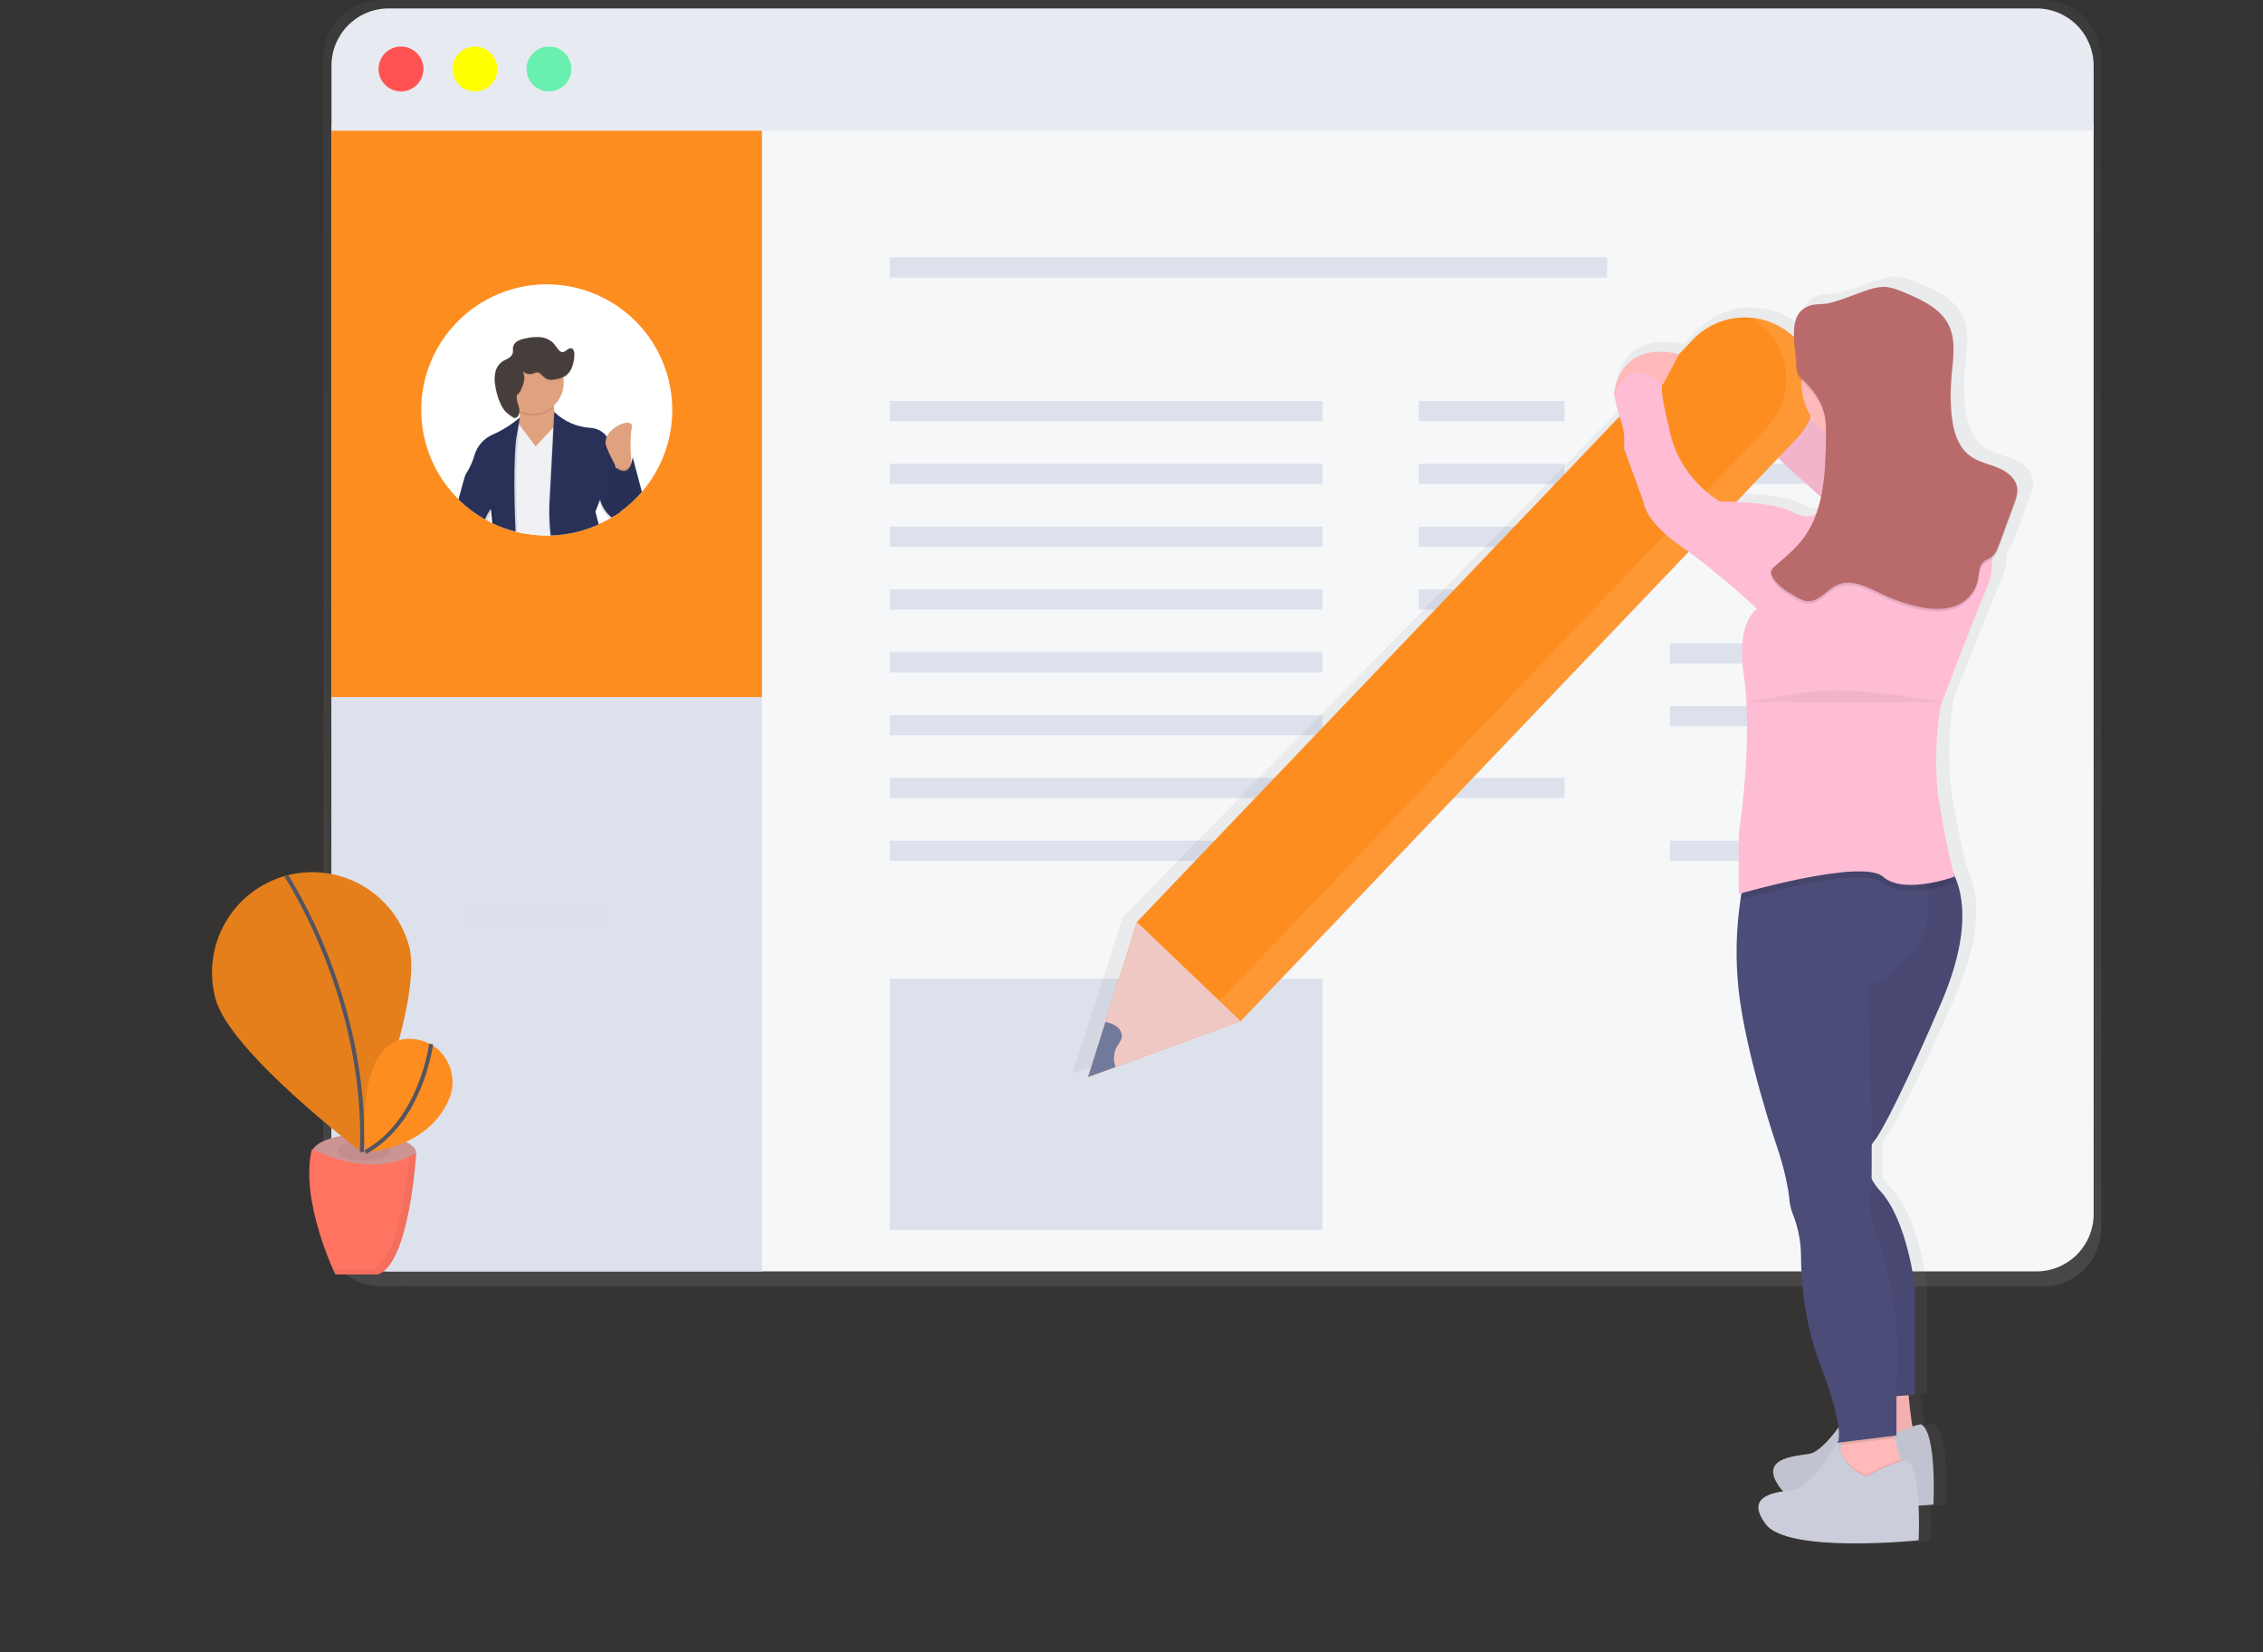 <svg width="563" height="411" viewBox="0 0 563 411" fill="none" xmlns="http://www.w3.org/2000/svg">
<rect x="0" y="0" width="563" height="411" fill="#333333" stroke="none"/>
<g clip-path="url(#clip0)">
<g opacity="0.1">
<path opacity="0.1" d="M34.156 61.468C39.405 70.608 36.497 82.473 30.795 91.335C25.093 100.197 16.983 107.231 10.663 115.686C-1.899 132.556 -5.146 159.194 10.694 173.056C14.106 176.043 18.326 178.406 20.405 182.433C23.276 187.989 21.151 194.683 18.984 200.569L18.804 201.053C10.617 223.263 22.68 247.877 45.287 254.844C57.797 258.701 69.088 264.952 77.446 275.06C84.748 283.897 88.968 294.798 93.785 305.2C102.493 323.99 113.732 341.956 129.263 355.638C144.795 369.32 165.061 378.389 185.749 377.642C233.002 375.937 267.795 326.148 315.002 323.527C318.404 323.336 322.027 323.465 324.873 325.339C328.887 327.986 330.117 333.182 331.805 337.698C340.744 361.607 367.658 372.626 391.758 380.999L437.045 396.746C461.644 405.294 487.479 413.971 513.21 410.011C538.941 406.051 564.065 384.908 562.948 358.872C562.032 337.487 544.319 318.666 546.64 297.383C548.246 282.676 559.253 270.323 561.096 255.642C563.015 240.364 554.668 225.693 545.06 213.664C517.414 179.039 478.015 156.217 439.562 134.204C412.477 118.694 385.254 103.122 356.095 91.978C284.212 64.578 205.207 65.758 128.63 58.281C115.461 56.993 101.695 55.479 89.627 49.655C80.364 45.186 73.123 34.851 62.959 32.662C55.214 30.994 43.758 34.439 36.996 38.203C24.671 45.114 28.068 50.866 34.156 61.468Z" fill="#FD8D1F"/>
</g>
<path d="M508.383 0H94.784C92.89 0.008 91.016 0.39 89.27 1.123C87.524 1.856 85.939 2.926 84.607 4.272C83.275 5.618 82.22 7.214 81.504 8.968C80.789 10.723 80.426 12.601 80.436 14.496V305.54C80.426 307.435 80.789 309.313 81.504 311.067C82.22 312.821 83.275 314.417 84.607 315.764C85.939 317.11 87.524 318.18 89.27 318.913C91.016 319.646 92.89 320.028 94.784 320.036H508.383C510.276 320.028 512.15 319.646 513.896 318.913C515.642 318.18 517.227 317.11 518.559 315.764C519.892 314.417 520.946 312.821 521.662 311.067C522.377 309.313 522.741 307.435 522.73 305.54V14.496C522.741 12.601 522.377 10.723 521.662 8.968C520.946 7.214 519.892 5.618 518.559 4.272C517.227 2.926 515.642 1.856 513.896 1.123C512.15 0.39 510.276 0.008 508.383 0Z" fill="url(#paint0_linear)"/>
<path d="M520.863 30.834V302.069C520.863 305.844 519.364 309.464 516.696 312.133C514.029 314.803 510.411 316.302 506.638 316.302H96.693C92.921 316.302 89.302 314.803 86.635 312.133C83.967 309.464 82.469 305.844 82.469 302.069V30.834H520.863Z" fill="#F6F7F9"/>
<path d="M189.557 170.636V316.297H96.693C88.84 316.297 82.469 309.798 82.469 301.786V170.636H189.557Z" fill="#DDE1EC"/>
<path d="M399.833 64.043H221.351V69.064H399.833V64.043Z" fill="#DDE1EC"/>
<path d="M328.995 99.759H221.351V104.78H328.995V99.759Z" fill="#DDE1EC"/>
<path d="M389.237 99.759H352.981V104.78H389.237V99.759Z" fill="#DDE1EC"/>
<g opacity="0.1">
<path opacity="0.1" d="M151.629 225.05H115.374V230.07H151.629V225.05Z" fill="#FD8D1F"/>
</g>
<path d="M389.237 146.64H352.981V151.66H389.237V146.64Z" fill="#DDE1EC"/>
<path d="M389.237 193.52H352.981V198.541H389.237V193.52Z" fill="#DDE1EC"/>
<path d="M389.237 115.388H352.981V120.408H389.237V115.388Z" fill="#DDE1EC"/>
<path d="M451.702 115.388H415.447V120.408H451.702V115.388Z" fill="#DDE1EC"/>
<path d="M389.237 131.011H352.981V136.032H389.237V131.011Z" fill="#DDE1EC"/>
<path d="M451.702 131.011H415.447V136.032H451.702V131.011Z" fill="#DDE1EC"/>
<path d="M451.702 160.033H415.447V165.054H451.702V160.033Z" fill="#DDE1EC"/>
<path d="M451.702 175.662H415.447V180.682H451.702V175.662Z" fill="#DDE1EC"/>
<path d="M451.702 209.148H415.447V214.169H451.702V209.148Z" fill="#DDE1EC"/>
<path d="M328.995 115.388H221.351V120.408H328.995V115.388Z" fill="#DDE1EC"/>
<path d="M328.995 131.011H221.351V136.032H328.995V131.011Z" fill="#DDE1EC"/>
<path d="M328.995 146.64H221.351V151.66H328.995V146.64Z" fill="#DDE1EC"/>
<path d="M328.995 162.268H221.351V167.289H328.995V162.268Z" fill="#DDE1EC"/>
<path d="M328.995 177.892H221.351V182.912H328.995V177.892Z" fill="#DDE1EC"/>
<path d="M328.995 193.52H221.351V198.541H328.995V193.52Z" fill="#DDE1EC"/>
<path d="M328.995 209.148H221.351V214.169H328.995V209.148Z" fill="#DDE1EC"/>
<path d="M189.557 30.557H82.469V173.427H189.557V30.557Z" fill="#FD8D1F"/>
<path d="M520.863 16.323C520.861 12.55 519.362 8.931 516.695 6.263C514.027 3.595 510.41 2.096 506.638 2.096H96.693C92.921 2.096 89.302 3.595 86.635 6.264C83.967 8.934 82.469 12.554 82.469 16.329V32.513H520.863V16.323Z" fill="#E8EAF1"/>
<path d="M99.76 22.745C102.841 22.745 105.339 20.246 105.339 17.163C105.339 14.08 102.841 11.581 99.76 11.581C96.679 11.581 94.182 14.08 94.182 17.163C94.182 20.246 96.679 22.745 99.76 22.745Z" fill="#FF5252"/>
<path d="M118.163 22.745C121.244 22.745 123.742 20.246 123.742 17.163C123.742 14.08 121.244 11.581 118.163 11.581C115.082 11.581 112.584 14.08 112.584 17.163C112.584 20.246 115.082 22.745 118.163 22.745Z" fill="#FFFF00"/>
<path d="M136.571 22.745C139.652 22.745 142.15 20.246 142.15 17.163C142.15 14.08 139.652 11.581 136.571 11.581C133.49 11.581 130.993 14.08 130.993 17.163C130.993 20.246 133.49 22.745 136.571 22.745Z" fill="#69F0AE"/>
<path d="M167.253 101.994C167.263 109.152 164.806 116.094 160.296 121.649C160.126 121.861 159.956 122.067 159.781 122.273C159.747 122.308 159.716 122.345 159.688 122.386C158.09 124.236 156.282 125.893 154.3 127.324L154.043 127.515C153.688 127.767 153.328 128.03 152.962 128.246L152.71 128.405L152.17 128.74C152.09 128.791 152.007 128.837 151.923 128.879C151.856 128.927 151.785 128.97 151.712 129.008C150.919 129.471 150.101 129.899 149.262 130.29C149.169 130.342 149.066 130.383 148.969 130.429C148.871 130.476 148.758 130.532 148.644 130.573C148.531 130.615 148.31 130.723 148.13 130.79C146.333 131.551 144.466 132.137 142.556 132.54C140.736 132.93 138.885 133.156 137.024 133.215H136.741H136.005C133.55 133.223 131.102 132.942 128.713 132.376L128.265 132.268C127.215 131.993 126.186 131.674 125.178 131.31C124.565 131.083 123.958 130.836 123.366 130.573C123.217 130.506 123.073 130.445 122.923 130.373L122.476 130.172L122.085 129.971L121.673 129.76L121.215 129.518L120.7 129.224L120.618 129.178C118.424 127.932 116.389 126.426 114.556 124.693C114.401 124.543 114.242 124.399 114.093 124.24C113.943 124.08 113.768 123.92 113.614 123.756C110.049 120.082 107.441 115.588 106.019 110.67C104.596 105.751 104.404 100.558 105.458 95.547C106.512 90.537 108.78 85.862 112.063 81.934C115.346 78.007 119.543 74.946 124.285 73.022C129.028 71.099 134.17 70.37 139.259 70.901C144.349 71.432 149.23 73.206 153.474 76.067C157.718 78.929 161.194 82.79 163.596 87.311C165.999 91.831 167.255 96.874 167.253 101.994Z" fill="white"/>
<path d="M153.585 114.512V114.554L153.621 114.59C153.61 114.559 153.595 114.538 153.585 114.512ZM122.11 129.961C122.059 129.24 122.007 128.591 121.961 128.035C121.925 127.643 121.889 127.293 121.858 127.005C121.855 126.991 121.855 126.977 121.858 126.964C121.858 126.892 121.858 126.825 121.858 126.758C121.362 127.515 120.955 128.327 120.644 129.178L120.726 129.224L121.241 129.518L121.699 129.76L122.11 129.971C122.11 130.201 122.127 130.441 122.162 130.692C122.136 130.445 122.126 130.208 122.11 129.976V129.961ZM128.96 100.521L128.986 100.568C128.987 100.58 128.987 100.592 128.986 100.604C128.981 100.58 128.972 100.558 128.96 100.537V100.521Z" fill="url(#paint1_linear)"/>
<path d="M137.92 95.264C137.92 95.264 136.062 103.617 141.167 108.03C146.272 112.443 129.109 115.898 126.083 112.206C123.057 108.514 128.183 106.629 128.183 106.629C128.183 106.629 130.756 104.538 128.183 98.277L137.92 95.264Z" fill="#E0A17E"/>
<path d="M142.551 132.551C140.731 132.941 138.879 133.167 137.019 133.226H136.736H136C133.546 133.23 131.1 132.945 128.713 132.376L128.265 132.268C127.215 131.993 126.186 131.674 125.177 131.31L124.663 123.586L126.896 112.891L128.208 106.588L128.579 104.827L128.955 105.341L129.037 105.455L129.14 105.589L133.257 111.073L137.472 106.531L137.688 106.294L138.846 105.043L139.283 104.574L139.489 106.165L140.23 111.886L141.604 122.438L142.551 132.551Z" fill="#F0F1F5"/>
<path opacity="0.1" d="M154.037 127.515C153.682 127.767 153.322 128.03 152.957 128.246L152.704 128.405L152.164 128.74C152.084 128.791 152.002 128.837 151.917 128.879C151.85 128.927 151.779 128.97 151.706 129.008C150.572 128.04 149.721 126.784 149.241 125.372C149.18 125.193 149.129 125.011 149.087 124.827C149.084 124.797 149.084 124.768 149.087 124.739L148.793 125.512L147.893 127.741C147.893 127.741 148.16 128.833 148.639 130.563C148.471 130.642 148.299 130.714 148.124 130.779C146.327 131.541 144.461 132.127 142.551 132.53C140.731 132.92 138.879 133.146 137.019 133.205H136.736C136.475 130.811 136.384 128.402 136.463 125.996L137.142 113.034L137.487 106.495L137.677 102.89C137.677 102.89 137.744 102.962 137.873 103.081C138.002 103.199 138.089 103.287 138.243 103.426C140.54 105.434 143.434 106.63 146.477 106.829C147.318 106.854 148.142 107.072 148.884 107.466C149.627 107.861 150.269 108.422 150.759 109.105C151.689 110.429 152.288 111.956 152.504 113.56L152.658 114.976L152.699 115.377L152.756 115.892L154.037 127.515Z" fill="black"/>
<path d="M154.295 127.329L154.038 127.52C153.683 127.772 153.322 128.035 152.957 128.251L152.705 128.411L152.165 128.745C150.954 127.772 150.033 126.486 149.499 125.028C149.474 124.967 149.453 124.905 149.437 124.842C149.38 124.662 149.329 124.471 149.288 124.286L149.077 124.837L148.789 125.584L148.13 127.304C148.13 127.304 148.434 128.539 148.969 130.445C148.861 130.496 148.758 130.548 148.645 130.589C148.531 130.63 148.31 130.738 148.13 130.805C146.333 131.566 144.466 132.153 142.557 132.556C140.736 132.946 138.885 133.172 137.024 133.231C136.724 130.681 136.616 128.113 136.7 125.548L137.359 112.988L137.709 106.294L137.879 103.137L137.909 102.483C137.937 102.514 137.966 102.544 137.997 102.571C140.368 104.848 143.466 106.214 146.746 106.428C147.574 106.452 148.387 106.664 149.122 107.048C149.856 107.433 150.494 107.98 150.986 108.647C151.942 109.982 152.557 111.531 152.777 113.158L153.05 115.697V115.733L153.106 116.248L154.295 127.329Z" fill="#293158"/>
<path opacity="0.1" d="M129.274 104.054V104.368L129.192 105.563L128.903 109.652C128.903 109.652 128.734 110.831 128.61 113.488C128.43 116.99 128.322 123.056 128.739 132.386L128.291 132.278C127.241 132.003 126.212 131.684 125.203 131.32C124.591 131.094 123.984 130.847 123.392 130.584C123.242 130.517 123.098 130.455 122.949 130.383C122.8 128.323 122.62 127.062 122.62 127.062C122.62 127.062 122.481 127.237 122.27 127.577C122.182 127.716 122.074 127.886 121.961 128.092L121.935 128.138C121.836 128.31 121.729 128.505 121.616 128.725C121.488 128.982 121.359 129.24 121.235 129.564L120.721 129.271L120.638 129.225C118.445 127.979 116.409 126.473 114.576 124.739C115.405 121.82 116.12 118.884 116.377 118.509C117.337 117.034 118.074 115.425 118.565 113.735C118.907 112.587 119.501 111.53 120.302 110.639C121.103 109.749 122.091 109.047 123.196 108.586C125.505 107.503 127.569 105.961 129.264 104.054H129.274Z" fill="black"/>
<path d="M129.279 103.91C127.287 105.598 125.068 106.997 122.687 108.066C121.582 108.527 120.593 109.229 119.792 110.119C118.991 111.01 118.398 112.067 118.055 113.215C117.565 114.905 116.828 116.514 115.868 117.989C115.616 118.364 114.895 121.305 114.067 124.23C114.216 124.384 114.376 124.533 114.53 124.683C116.363 126.416 118.399 127.922 120.592 129.168L120.675 129.214C120.975 128.449 121.354 127.717 121.807 127.031L121.833 126.99C122.013 126.722 122.126 126.578 122.126 126.578C122.126 126.578 122.172 126.918 122.239 127.53C122.306 128.143 122.394 129.075 122.476 130.157L122.924 130.357C123.068 130.429 123.212 130.491 123.366 130.558C123.958 130.821 124.565 131.073 125.178 131.295C126.176 131.662 127.205 131.981 128.265 132.252C127.843 123.014 127.936 116.928 128.106 113.339C128.24 110.445 128.42 109.162 128.42 109.162L129.073 105.403L129.259 104.343L129.346 103.828L129.279 103.91Z" fill="#293158"/>
<path opacity="0.1" d="M132.588 103.39C131.431 103.391 130.289 103.128 129.248 102.622C129.068 101.288 128.71 99.984 128.183 98.745L137.919 95.732C137.564 97.599 137.497 99.51 137.719 101.397C136.316 102.677 134.486 103.387 132.588 103.39Z" fill="black"/>
<path d="M132.588 102.926C136.814 102.926 140.241 99.498 140.241 95.269C140.241 91.04 136.814 87.612 132.588 87.612C128.362 87.612 124.936 91.04 124.936 95.269C124.936 99.498 128.362 102.926 132.588 102.926Z" fill="#E0A17E"/>
<g opacity="0.1">
<path opacity="0.1" d="M148.14 130.8C147.538 128.684 147.204 127.293 147.204 127.293L148.362 124.276C148.452 124.7 148.585 125.114 148.758 125.512L148.783 125.579L148.125 127.299C148.125 127.299 148.428 128.534 148.964 130.44C148.856 130.491 148.753 130.543 148.639 130.584C148.526 130.625 148.305 130.733 148.14 130.8Z" fill="black"/>
</g>
<path d="M157.172 116.382C157.172 116.382 156.477 109.651 157.172 106.402C157.867 103.153 149.056 106.865 150.909 111.273C151.9 113.717 153.144 116.05 154.619 118.235L157.172 116.382Z" fill="#E0A17E"/>
<path opacity="0.1" d="M159.683 122.386C158.085 124.236 156.277 125.893 154.295 127.324L154.038 127.515C153.683 127.767 153.322 128.03 152.957 128.246C152.128 127.261 151.387 126.205 150.744 125.089L150.677 124.971L152.535 115.223L152.731 115.424C152.813 115.501 152.921 115.604 153.05 115.707H153.075C154.038 116.531 156.071 117.767 157.048 114.893C157.214 114.39 157.332 113.873 157.403 113.349L157.594 114.059L157.707 114.476L159.766 122.247L159.683 122.386Z" fill="black"/>
<path d="M159.683 122.386C158.085 124.236 156.277 125.893 154.295 127.324L154.038 127.515C153.683 127.767 153.322 128.029 152.957 128.246L152.705 128.405C151.95 127.469 151.272 126.474 150.677 125.429L150.744 125.084L152.535 115.681C152.535 115.681 152.628 115.789 152.787 115.939L153.106 116.222C153.24 116.335 153.394 116.459 153.564 116.572C154.63 117.303 156.251 117.854 157.074 115.285C157.226 114.808 157.336 114.318 157.403 113.822L157.64 114.698L159.683 122.386Z" fill="#293158"/>
<path opacity="0.02" d="M159.683 122.386C158.085 124.236 156.277 125.893 154.295 127.324L154.038 127.515C153.683 127.767 153.322 128.029 152.957 128.246L152.705 128.405C151.95 127.469 151.272 126.474 150.677 125.429L150.744 125.084L152.535 115.681C152.535 115.681 152.628 115.789 152.787 115.939L153.106 116.222C153.24 116.335 153.394 116.459 153.564 116.572C154.63 117.303 156.251 117.854 157.074 115.285C157.226 114.808 157.336 114.318 157.403 113.822L157.64 114.698L159.683 122.386Z" fill="black"/>
<path opacity="0.1" d="M121.858 127.01L121.832 127.051C121.832 127.025 121.832 126.994 121.832 126.974C122.156 125.846 122.45 125.084 122.712 124.857C122.712 124.857 123.057 127.149 123.366 130.584C123.216 130.517 123.072 130.455 122.923 130.383L122.475 130.182C122.398 129.075 122.316 128.174 122.239 127.556C122.161 126.938 122.125 126.603 122.125 126.603C122.125 126.603 122.038 126.742 121.858 127.01Z" fill="black"/>
<path opacity="0.1" d="M132.681 93.158C133.081 92.939 133.541 92.855 133.993 92.921C134.188 93.004 134.363 93.126 134.508 93.282C135.11 93.853 135.707 94.518 136.52 94.693C137.022 94.769 137.534 94.746 138.028 94.626C138.893 94.526 139.734 94.269 140.508 93.869C142.232 92.839 142.783 90.609 142.891 88.606C142.927 87.931 142.788 87.061 142.124 86.917C141.28 86.737 140.663 88.019 139.808 87.88C139.549 87.817 139.315 87.675 139.139 87.473C138.558 86.891 138.161 86.145 137.595 85.558C136.69 84.711 135.518 84.209 134.281 84.136C133.055 84.07 131.825 84.186 130.633 84.481C129.975 84.59 129.34 84.808 128.754 85.125C128.464 85.284 128.212 85.505 128.016 85.772C127.821 86.038 127.686 86.345 127.622 86.67C127.565 87.118 127.684 87.581 127.596 88.024C127.51 88.323 127.363 88.602 127.164 88.841C126.966 89.082 126.721 89.278 126.443 89.42C125.929 89.739 125.322 89.935 124.817 90.326C124.016 90.949 123.46 91.835 123.248 92.829C123.042 93.816 123.014 94.833 123.165 95.831C123.376 97.564 123.859 99.253 124.596 100.836C124.839 101.388 125.152 101.908 125.527 102.381C126.078 102.982 126.71 103.502 127.406 103.926C127.532 104.04 127.682 104.125 127.845 104.174C128.008 104.223 128.179 104.235 128.348 104.209C128.444 104.174 128.533 104.122 128.61 104.054C129.269 103.503 129.331 102.509 129.125 101.67C128.919 100.831 128.569 100.033 128.528 99.178C128.501 98.938 128.548 98.696 128.662 98.483C128.799 98.31 128.954 98.153 129.125 98.014C129.348 97.758 129.522 97.463 129.639 97.144C130.033 96.356 130.302 95.512 130.437 94.641C130.511 93.924 130.355 93.203 129.989 92.581C130.343 92.914 130.78 93.143 131.255 93.245C131.729 93.347 132.222 93.317 132.681 93.158Z" fill="black"/>
<path d="M132.681 92.89C133.081 92.671 133.541 92.587 133.993 92.653C134.188 92.736 134.363 92.858 134.508 93.014C135.11 93.585 135.707 94.249 136.52 94.425C137.022 94.501 137.534 94.478 138.028 94.358C138.893 94.257 139.734 94.001 140.508 93.601C142.232 92.571 142.783 90.341 142.891 88.338C142.927 87.663 142.788 86.793 142.124 86.649C141.28 86.469 140.663 87.751 139.808 87.612C139.549 87.549 139.315 87.407 139.139 87.205C138.558 86.623 138.161 85.877 137.595 85.29C136.69 84.443 135.518 83.94 134.281 83.868C133.055 83.802 131.825 83.918 130.633 84.213C129.975 84.322 129.34 84.54 128.754 84.857C128.464 85.016 128.212 85.237 128.016 85.504C127.821 85.77 127.686 86.077 127.622 86.402C127.565 86.85 127.684 87.313 127.596 87.756C127.51 88.055 127.363 88.333 127.164 88.573C126.966 88.814 126.721 89.01 126.443 89.152C125.929 89.471 125.322 89.666 124.817 90.058C124.016 90.681 123.46 91.567 123.248 92.561C123.042 93.548 123.014 94.565 123.165 95.563C123.376 97.296 123.859 98.985 124.596 100.568C124.839 101.12 125.152 101.64 125.527 102.113C126.078 102.714 126.71 103.234 127.406 103.657C127.532 103.772 127.682 103.857 127.845 103.906C128.008 103.955 128.179 103.967 128.348 103.941C128.444 103.906 128.533 103.854 128.61 103.786C129.269 103.235 129.331 102.241 129.125 101.402C128.919 100.563 128.569 99.764 128.528 98.91C128.501 98.67 128.548 98.427 128.662 98.215C128.799 98.042 128.954 97.885 129.125 97.746C129.348 97.49 129.522 97.195 129.639 96.876C130.033 96.088 130.302 95.244 130.437 94.373C130.511 93.656 130.355 92.934 129.989 92.313C130.343 92.646 130.78 92.875 131.255 92.977C131.729 93.079 132.222 93.049 132.681 92.89Z" fill="#463E3B"/>
<path d="M90.574 291.637C97.733 291.637 103.537 289.504 103.537 286.874C103.537 284.243 97.733 282.11 90.574 282.11C83.414 282.11 77.61 284.243 77.61 286.874C77.61 289.504 83.414 291.637 90.574 291.637Z" fill="#CD9494"/>
<path opacity="0.05" d="M90.574 288.774C94.226 288.774 97.187 287.685 97.187 286.343C97.187 285.001 94.226 283.913 90.574 283.913C86.922 283.913 83.961 285.001 83.961 286.343C83.961 287.685 86.922 288.774 90.574 288.774Z" fill="black"/>
<path d="M77.606 285.828C77.606 285.828 91.891 293.769 103.532 286.889C103.532 286.889 101.947 314.423 94.007 317.07H83.431C83.431 317.07 74.435 298.516 77.606 285.828Z" fill="#FF7361"/>
<path d="M101.767 235.364C105.405 248.665 89.895 286.554 89.895 286.554C89.895 286.554 57.273 261.837 53.634 248.541C51.888 242.155 52.748 235.335 56.027 229.584C59.305 223.832 64.733 219.619 71.116 217.871C77.499 216.124 84.314 216.985 90.062 220.266C95.81 223.546 100.021 228.977 101.767 235.364Z" fill="#FD8D1F"/>
<path opacity="0.1" d="M101.767 235.364C105.405 248.665 89.895 286.554 89.895 286.554C89.895 286.554 57.273 261.837 53.634 248.541C51.888 242.155 52.748 235.335 56.027 229.584C59.305 223.832 64.733 219.619 71.116 217.871C77.499 216.124 84.314 216.985 90.062 220.266C95.81 223.546 100.021 228.977 101.767 235.364Z" fill="black"/>
<path d="M71.25 217.943C71.25 217.943 91.557 248.618 90.029 286.621" stroke="#535461" stroke-miterlimit="10"/>
<path d="M106.95 259.669C106.95 259.669 88.516 249.643 90.868 286.647C90.868 286.647 106.229 286.096 111.679 273.557C112.744 271.119 112.878 268.374 112.057 265.843C111.236 263.312 109.516 261.171 107.222 259.823L106.95 259.669Z" fill="#FD8D1F"/>
<path d="M107.253 259.731C107.253 259.731 104.875 278.938 90.867 286.647" stroke="#535461" stroke-miterlimit="10"/>
<path opacity="0.05" d="M101.803 287.77C101.289 294.104 99.071 313.774 92.427 315.994H82.942C83.246 316.668 83.431 317.055 83.431 317.055H94.017C101.947 314.403 103.538 286.858 103.538 286.858C102.975 287.191 102.397 287.496 101.803 287.77Z" fill="black"/>
<path d="M328.995 243.469H221.351V305.978H328.995V243.469Z" fill="#DDE1EC"/>
<path d="M505.789 120.089C505.803 119.887 505.803 119.684 505.789 119.482C505.604 116.969 503.216 115.151 500.849 114.183C498.482 113.215 495.836 112.741 493.742 111.273C490.201 108.791 489.11 104.152 488.791 99.909C488.693 98.59 488.652 97.272 488.647 95.949C488.642 94.625 488.729 93.163 488.853 91.773C489.059 89.466 489.398 87.076 489.368 84.764C489.488 82.558 489.064 80.356 488.133 78.353C486.033 74.203 481.319 72.081 476.955 70.274C475.277 69.579 473.558 68.873 471.737 68.796C469.812 68.713 467.939 69.337 466.117 69.955C463.225 70.933 460.291 72.205 457.301 72.869C455.624 73.24 453.786 72.962 452.155 73.554C448.954 74.728 448.27 77.607 448.321 80.763C448.321 80.964 448.321 81.16 448.321 81.361C448.002 81.067 447.673 80.789 447.338 80.521L447.143 80.367C446.799 80.089 446.434 79.826 446.046 79.579L445.861 79.46C445.075 78.95 444.251 78.501 443.396 78.116L443.267 78.06C442.839 77.871 442.403 77.699 441.96 77.545L441.878 77.514C440.962 77.194 440.022 76.947 439.068 76.772C436.061 76.215 432.963 76.403 430.046 77.32C427.128 78.238 424.48 79.857 422.332 82.035L418.797 85.64C402.725 82.035 402.005 96.005 402.005 96.005L402.123 95.98L402.082 96.078C402.448 97.845 402.91 99.592 403.466 101.309L279.354 228.155L266.808 267.064L273.853 264.551L306.037 253.047L421.283 135.249C429.908 141.382 438.873 149.6 438.873 149.6C438.873 149.6 433.315 152.541 435.373 166.012C437.89 182.49 434.107 205.945 434.107 205.945V221.115L434.817 220.92C434.73 221.435 434.637 221.95 434.55 222.542C433.378 230.164 433.229 237.908 434.107 245.57C436.011 261.667 443.617 283.645 443.617 283.645C443.617 283.645 446.468 291.369 447.107 297.574C447.207 298.799 447.481 300.004 447.92 301.153C449.351 304.557 450.106 308.207 450.143 311.9C450.143 318.635 451.023 328.743 455.032 339.057C458.248 347.338 459.437 352.188 459.792 355.021C457.512 358.038 454.533 361.329 452.181 361.658C447.745 362.276 439.181 362.894 444.889 370.325C445.088 370.58 445.31 370.816 445.552 371.03C441.219 371.73 436.454 373.275 441.085 379.3C446.793 386.731 480.398 383.327 480.398 383.327C480.398 383.327 480.614 379.207 480.398 374.666C482.755 374.501 484.211 374.352 484.211 374.352C484.211 374.352 485.163 356.396 481.041 354.228C480.279 354.311 479.532 354.494 478.818 354.773C478.375 352.291 478.036 349.207 477.825 346.921L479.456 346.797V319.866C479.456 319.866 477.552 303.151 470.579 295.72C469.69 294.792 468.923 293.754 468.299 292.63C468.35 290.483 468.355 287.481 468.33 284.015C468.607 283.547 468.937 283.112 469.313 282.718C469.313 282.718 473.116 278.083 486.115 248.665C493.783 231.316 492.075 221.301 489.383 215.997C488.868 214.112 487.53 208.731 485.781 198.824C483.563 186.13 486.1 173.746 486.1 173.746C486.1 173.746 494.334 152.386 498.147 143.72C499.03 141.632 499.397 139.363 499.218 137.103C500.211 136.377 500.689 135.167 501.116 134.013L505.022 123.586C505.444 122.458 505.877 121.284 505.784 120.084L505.789 120.089ZM452.742 101.314C453.166 101.977 453.639 102.607 454.157 103.199C454.157 103.199 453.575 102.591 452.613 101.613C452.659 101.515 452.701 101.412 452.742 101.314ZM433.536 122.721L444.286 111.732C448.002 115.13 451.98 118.601 455.305 121.459C454.988 122.923 454.568 124.364 454.049 125.769C452.608 126.485 450.704 126.716 448.388 125.455C444.719 123.472 437.946 122.885 433.536 122.721Z" fill="url(#paint2_linear)"/>
<path d="M424.885 82.169C424.885 82.169 416.913 86.773 419.368 93.241C419.368 93.241 427.648 95.697 431.019 101.835C434.39 107.973 460.461 130.064 460.461 130.064L479.471 120.533C479.471 120.533 472.858 111.696 451.939 105.527C451.939 105.527 439.588 92.298 435.311 89.847C431.034 87.396 424.885 82.169 424.885 82.169Z" fill="#FEBDD5"/>
<path opacity="0.05" d="M424.885 82.169C424.885 82.169 416.913 86.773 419.368 93.241C419.368 93.241 427.648 95.697 431.019 101.835C434.39 107.973 460.461 130.064 460.461 130.064L479.471 120.533C479.471 120.533 472.858 111.696 451.939 105.527C451.939 105.527 439.588 92.298 435.311 89.847C431.034 87.396 424.885 82.169 424.885 82.169Z" fill="black"/>
<path d="M282.848 229.375L421.169 84.486C424.438 81.067 428.93 79.085 433.658 78.977C438.386 78.869 442.964 80.643 446.386 83.909C449.803 87.18 451.784 91.675 451.892 96.406C452 101.137 450.227 105.718 446.962 109.141L308.662 254.051L270.713 267.954L282.848 229.375Z" fill="#FD8D1F"/>
<path opacity="0.1" d="M438.847 81.34C442.264 84.611 444.244 89.106 444.353 93.837C444.461 98.568 442.688 103.148 439.423 106.572L301.107 251.461L272.618 261.889L270.693 267.944L308.641 254.041L446.978 109.204C450.242 105.78 452.015 101.199 451.907 96.468C451.799 91.737 449.819 87.243 446.401 83.972C443.552 81.24 439.874 79.535 435.949 79.126C436.988 79.764 437.959 80.505 438.847 81.34Z" fill="white"/>
<path d="M282.848 229.38L308.662 254.051L277.527 265.452L270.713 267.944L275.031 254.231L282.848 229.38Z" fill="#EFC8C4"/>
<path d="M275.031 254.226C275.976 254.41 276.877 254.771 277.687 255.292C278.623 255.967 279.303 257.135 279.045 258.258C278.792 258.957 278.431 259.612 277.975 260.199C277.51 260.985 277.228 261.865 277.15 262.774C277.073 263.684 277.202 264.599 277.527 265.452L270.693 267.944L275.031 254.226Z" fill="#727A9C"/>
<path d="M474.567 343.913C474.567 343.913 475.488 357.415 477.021 358.95C478.555 360.484 463.219 361.406 463.219 361.406L465.365 343.898L474.567 343.913Z" fill="#FFB9B9"/>
<path opacity="0.05" d="M474.567 343.913C474.567 343.913 475.488 357.415 477.021 358.95C478.555 360.484 463.219 361.406 463.219 361.406L465.365 343.898L474.567 343.913Z" fill="black"/>
<path d="M477.938 354.346C477.938 354.346 475.792 354.346 468.124 358.337C468.124 358.337 462.911 357.415 460.765 350.052C460.765 350.052 454.327 361.097 450.03 361.71C445.733 362.323 437.457 362.936 442.974 370.304C448.491 377.673 481 374.295 481 374.295C481 374.295 481.926 356.494 477.938 354.346Z" fill="#CBCDDA"/>
<path opacity="0.05" d="M477.938 354.346C477.938 354.346 475.792 354.346 468.124 358.337C468.124 358.337 462.911 357.415 460.765 350.052C460.765 350.052 454.327 361.097 450.03 361.71C445.733 362.323 437.457 362.936 442.974 370.304C448.491 377.673 481 374.295 481 374.295C481 374.295 481.926 356.494 477.938 354.346Z" fill="black"/>
<path d="M473.337 364.779L471.191 370.608L457.085 366.617L457.888 360.829L458.083 359.434L458.598 355.572C458.598 355.572 470.558 352.482 470.558 354.027C470.72 355.292 470.983 356.542 471.345 357.765C471.86 359.65 472.452 361.802 472.889 363.218C473.157 364.166 473.337 364.779 473.337 364.779Z" fill="#FFB9B9"/>
<path d="M465.643 284.752C464.676 286.39 463.585 289.459 465.617 293.29C466.219 294.399 466.959 295.427 467.82 296.349C474.567 303.712 476.409 320.283 476.409 320.283V346.978L471.808 347.333L464.449 347.899L453.385 302.492C453.385 302.492 446.947 269.35 450.014 263.521C453.081 257.692 455.839 221.177 455.839 221.177L458.387 218.541L464.429 212.279H481.926C483.324 213.283 484.486 214.582 485.327 216.085C488.261 220.946 490.896 231.054 482.847 249.715C470.275 278.866 466.595 283.47 466.595 283.47C466.23 283.86 465.911 284.29 465.643 284.752Z" fill="#4C4C78"/>
<path opacity="0.05" d="M465.643 284.752C464.676 286.39 463.585 289.459 465.617 293.29C466.219 294.399 466.959 295.427 467.82 296.349C474.567 303.712 476.409 320.283 476.409 320.283V346.978L471.808 347.333L464.449 347.899L453.385 302.492C453.385 302.492 446.947 269.35 450.014 263.521C453.081 257.692 455.839 221.177 455.839 221.177L458.387 218.541L464.429 212.279H481.926C483.324 213.283 484.486 214.582 485.327 216.085C488.261 220.946 490.896 231.054 482.847 249.715C470.275 278.866 466.595 283.47 466.595 283.47C466.23 283.86 465.911 284.29 465.643 284.752Z" fill="black"/>
<path opacity="0.1" d="M471.366 357.776L458.083 359.434L458.598 355.572C458.598 355.572 470.558 352.482 470.558 354.027C470.726 355.296 470.996 356.55 471.366 357.776Z" fill="black"/>
<path d="M464.753 245.416C464.753 245.416 465.515 269.571 465.643 284.752C465.669 288.187 465.643 291.163 465.617 293.29C465.636 294.417 465.553 295.544 465.37 296.657C464.449 299.417 466.292 305.556 466.292 305.556C473.96 325.808 471.814 343.605 471.814 343.605V357.106L457.085 358.95C457.085 358.95 459.54 357.106 452.793 339.31C448.918 329.083 448.079 319.068 448.064 312.389C448.028 308.735 447.298 305.121 445.912 301.74C445.495 300.596 445.239 299.401 445.151 298.187C444.538 292.049 441.78 284.376 441.78 284.376C441.78 284.376 434.421 262.589 432.579 246.631C431.728 239.036 431.872 231.362 433.006 223.804C433.277 221.882 433.646 219.976 434.112 218.093C434.112 218.093 464.089 199.215 475.411 212.264C476.506 213.538 477.377 214.991 477.984 216.558C478.605 218.106 479.089 219.705 479.43 221.337C482.909 238.67 464.753 245.416 464.753 245.416Z" fill="#4C4C78"/>
<path d="M463.832 111.016C472.469 111.016 479.471 104.01 479.471 95.367C479.471 86.724 472.469 79.718 463.832 79.718C455.194 79.718 448.192 86.724 448.192 95.367C448.192 104.01 455.194 111.016 463.832 111.016Z" fill="#FFB9B9"/>
<path d="M455.248 105.182C455.248 105.182 461.686 123.287 455.248 132.798C448.81 142.309 475.791 139.24 475.791 139.24L486.218 126.66C486.218 126.66 473.949 126.66 473.352 105.182C472.755 83.703 455.248 105.182 455.248 105.182Z" fill="#FFB9B9"/>
<path opacity="0.1" d="M486.218 219.638C483.994 220.408 481.708 220.982 479.384 221.352C475.565 221.939 471.062 221.965 468.427 219.638C466.884 218.258 463.019 218.093 458.397 218.531C448.666 219.463 435.491 223.098 432.97 223.814C433.241 221.893 433.61 219.987 434.076 218.103C434.076 218.103 464.053 199.225 475.375 212.274H481.916C483.314 213.278 484.476 214.577 485.317 216.079C485.889 218.52 486.218 219.638 486.218 219.638Z" fill="black"/>
<path opacity="0.1" d="M473.337 364.779L471.191 370.608L457.085 366.617L457.888 360.829C460.312 366.195 464.444 366.921 464.444 366.921C468.901 364.604 471.494 363.63 472.884 363.224C473.157 364.166 473.337 364.779 473.337 364.779Z" fill="black"/>
<path d="M474.258 363.244C474.258 363.244 472.112 363.244 464.444 367.235C464.444 367.235 459.231 366.313 457.085 358.95C457.085 358.95 450.647 369.995 446.35 370.608C442.053 371.221 433.778 371.823 439.3 379.202C444.822 386.581 477.325 383.193 477.325 383.193C477.325 383.193 478.247 365.392 474.258 363.244Z" fill="#CBCDDA"/>
<path d="M401.505 98.364C401.505 98.364 402.2 84.517 417.747 88.091L413.759 95.573L401.505 98.364Z" fill="#FFB9B9"/>
<path d="M473.97 130.347C473.97 130.347 458.943 127.89 454.954 124.821C454.954 124.821 451.867 130.651 446.365 127.582C440.864 124.512 427.968 124.821 427.968 124.821C427.968 124.821 417.232 118.992 415.102 105.794C415.102 105.794 412.956 97.818 413.558 95.671C413.558 95.671 405.586 87.385 401.598 98.431C403.142 106.103 404.357 105.491 404.053 111.623L408.957 125.125C408.957 125.125 409.266 129.729 418.159 135.867C427.051 142.005 437.174 151.516 437.174 151.516C437.174 151.516 431.807 154.431 433.803 167.778C436.238 184.091 432.579 207.361 432.579 207.361V222.398C432.579 222.398 463.245 213.499 468.458 218.103C473.671 222.707 486.244 218.103 486.244 218.103C486.244 218.103 484.7 212.887 482.564 200.307C480.428 187.727 482.873 175.45 482.873 175.45C482.873 175.45 490.844 154.276 494.524 145.687C498.204 137.098 491.766 125.434 485.323 121.14C478.879 116.845 476.486 119.425 476.486 119.425C476.486 119.425 487.752 127.587 473.97 130.347Z" fill="#FEBDD5"/>
<path opacity="0.1" d="M446.916 91.536C446.911 92.175 447.019 92.809 447.235 93.41C447.593 94.094 448.08 94.701 448.671 95.197C450.966 97.442 452.983 100.11 453.791 103.22C454.337 105.326 454.306 107.53 454.275 109.708C454.141 118.519 453.761 128.03 448.336 134.94C446.34 137.489 443.767 139.513 441.353 141.67C441.014 141.924 440.759 142.274 440.622 142.675C440.555 143.094 440.635 143.523 440.849 143.89C441.97 146.223 444.333 147.654 446.571 148.952C447.6 149.544 448.671 150.157 449.855 150.193C452.644 150.285 454.486 147.335 457.023 146.176C460.718 144.487 464.861 146.835 468.53 148.586C471.186 149.851 473.971 150.823 476.836 151.485C480.763 152.392 485.199 152.613 488.503 150.311C490.413 148.965 491.718 146.921 492.136 144.621C492.404 143.123 492.363 141.382 493.495 140.368C494.081 139.853 494.879 139.626 495.507 139.163C496.49 138.442 496.953 137.232 497.37 136.073L501.147 125.738C501.634 124.646 501.885 123.463 501.883 122.268C501.703 119.78 499.408 117.973 497.107 117.015C494.807 116.057 492.26 115.589 490.232 114.131C486.81 111.67 485.75 107.072 485.441 102.865C485.23 99.975 485.251 97.074 485.503 94.188C485.878 89.909 486.712 85.346 484.808 81.495C482.775 77.375 478.216 75.279 474.001 73.487C472.38 72.797 470.712 72.102 468.952 72.025C467.089 71.942 465.278 72.54 463.518 73.173C460.718 74.146 457.857 75.403 454.991 76.062C453.369 76.433 451.589 76.155 450.024 76.742C444.276 78.904 446.916 86.906 446.916 91.536Z" fill="black"/>
<path d="M446.916 90.923C446.911 91.562 447.019 92.196 447.235 92.797C447.592 93.481 448.08 94.088 448.671 94.584C450.966 96.829 452.983 99.497 453.791 102.607C454.337 104.713 454.306 106.917 454.275 109.095C454.141 117.906 453.76 127.417 448.336 134.327C446.339 136.876 443.766 138.9 441.353 141.058C441.015 141.305 440.759 141.648 440.617 142.041C440.55 142.46 440.63 142.89 440.843 143.257C441.965 145.589 444.327 147.021 446.566 148.318C447.595 148.911 448.666 149.523 449.849 149.559C452.638 149.652 454.481 146.702 457.018 145.543C460.713 143.854 464.856 146.202 468.525 147.953C471.18 149.218 473.965 150.19 476.831 150.852C480.758 151.758 485.194 151.98 488.498 149.678C490.408 148.331 491.712 146.288 492.131 143.988C492.398 142.489 492.357 140.749 493.489 139.734C494.076 139.219 494.874 138.993 495.502 138.529C496.485 137.808 496.948 136.598 497.365 135.44L501.142 125.105C501.629 124.013 501.879 122.83 501.878 121.634C501.698 119.147 499.402 117.34 497.102 116.382C494.802 115.424 492.254 114.955 490.227 113.498C486.804 111.037 485.744 106.438 485.436 102.231C485.225 99.342 485.245 96.44 485.497 93.555C485.873 89.275 486.707 84.713 484.803 80.861C482.77 76.742 478.21 74.646 473.995 72.854C472.374 72.164 470.707 71.469 468.947 71.391C467.084 71.309 465.273 71.906 463.512 72.54C460.713 73.513 457.852 74.769 454.985 75.429C453.364 75.799 451.583 75.521 450.019 76.108C444.276 78.307 446.916 86.294 446.916 90.923Z" fill="#B96B6B"/>
<path opacity="0.05" d="M434.555 174.668C434.555 174.668 436.999 174.086 449.268 172.232C461.537 170.378 483.002 174.688 483.002 174.688" fill="black"/>
</g>
<defs>
<linearGradient id="paint0_linear" x1="301.586" y1="320.036" x2="301.586" y2="0" gradientUnits="userSpaceOnUse">
<stop stop-color="#808080" stop-opacity="0.25"/>
<stop offset="0.54" stop-color="#808080" stop-opacity="0.12"/>
<stop offset="1" stop-color="#808080" stop-opacity="0.1"/>
</linearGradient>
<linearGradient id="paint1_linear" x1="-10806.6" y1="9294.64" x2="-10806.6" y2="7526.06" gradientUnits="userSpaceOnUse">
<stop stop-color="#808080" stop-opacity="0.25"/>
<stop offset="0.54" stop-color="#808080" stop-opacity="0.12"/>
<stop offset="1" stop-color="#808080" stop-opacity="0.1"/>
</linearGradient>
<linearGradient id="paint2_linear" x1="192333" y1="251329" x2="192333" y2="58244.7" gradientUnits="userSpaceOnUse">
<stop stop-color="#808080" stop-opacity="0.25"/>
<stop offset="0.54" stop-color="#808080" stop-opacity="0.12"/>
<stop offset="1" stop-color="#808080" stop-opacity="0.1"/>
</linearGradient>
<clipPath id="clip0">
<rect width="563" height="411" fill="white"/>
</clipPath>
</defs>
</svg>

